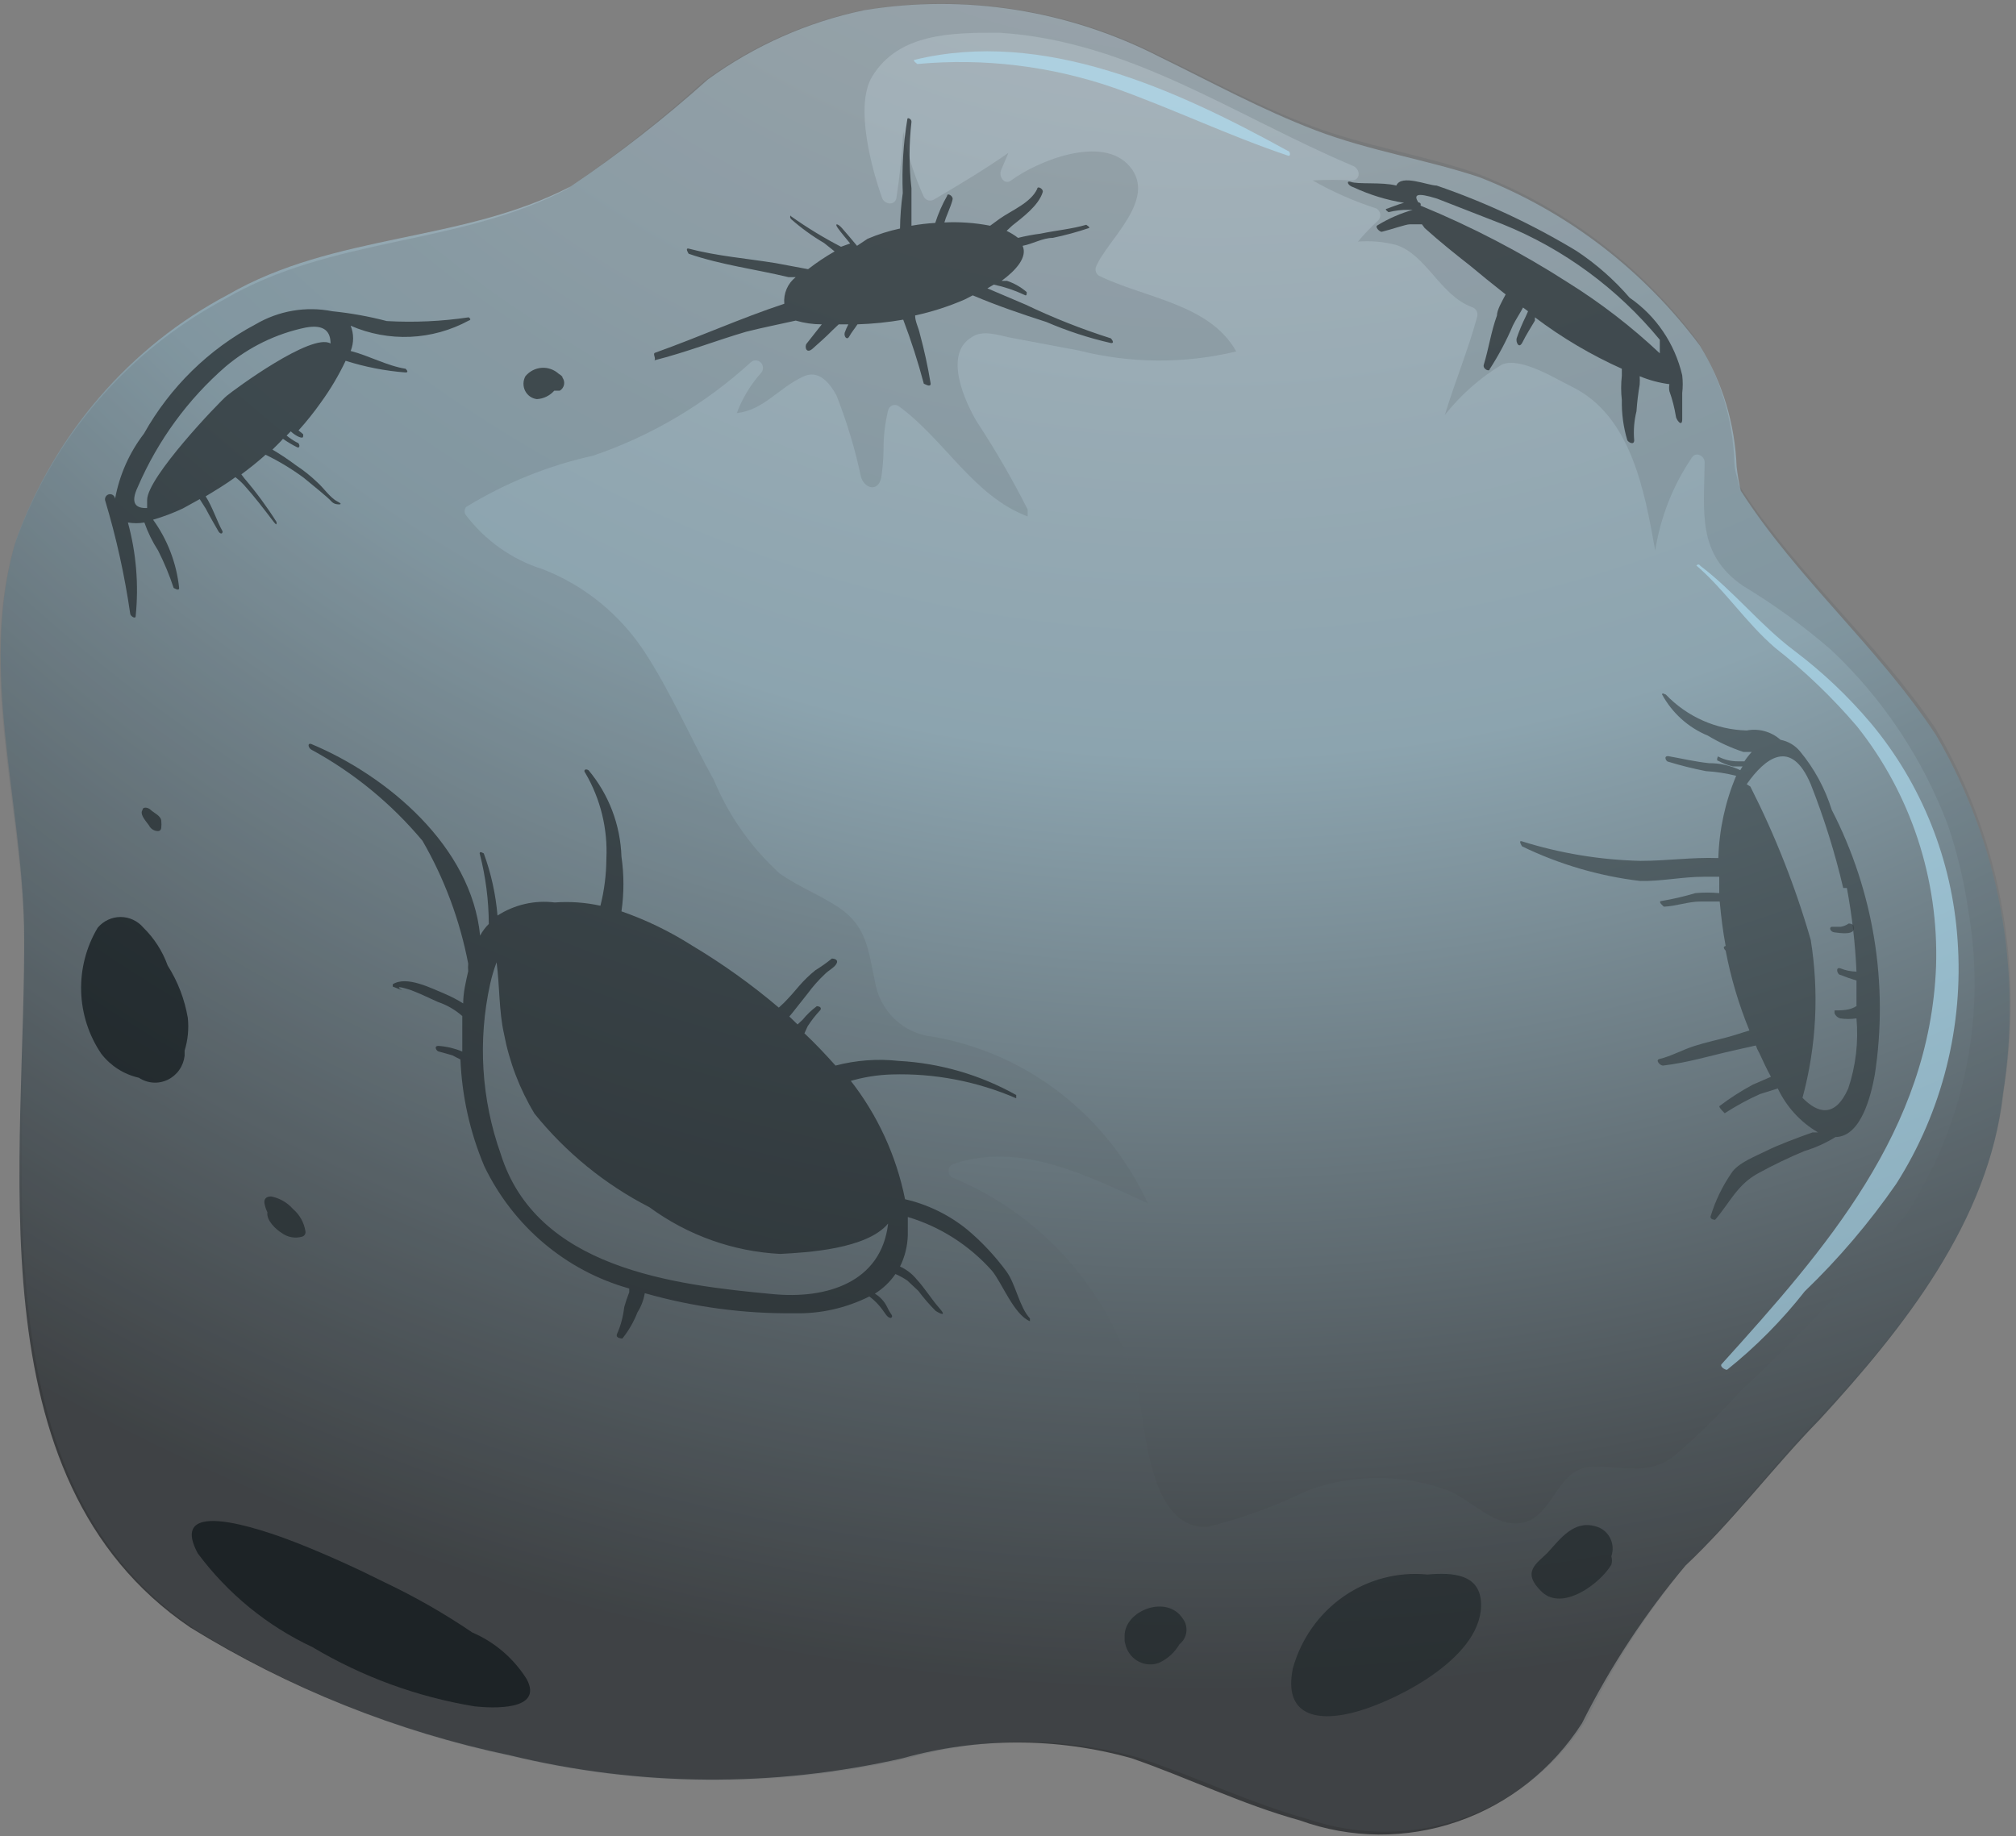<svg width="314" height="286" viewBox="0 0 314 286" fill="none" xmlns="http://www.w3.org/2000/svg">
<rect x="0" y="0" width="314" height="286" fill="#808080" stroke="none"/>
<g style="mix-blend-mode:color-dodge">
<path d="M3.75 144.29C3.322 124.196 -3.374 103.739 2.539 84.01C8.49 67.575 20.227 53.998 35.454 45.936C52.196 36.253 71.86 37.855 88.887 29.046C96.377 23.996 103.518 18.426 110.26 12.374C117.536 7.095 125.811 3.425 134.555 1.6C150.287 -0.984 166.415 1.563 180.65 8.88C188.7 12.811 196.537 17.107 204.944 20.31C213.351 23.513 222.043 24.823 230.378 27.59C244.02 32.904 255.939 42.006 264.789 53.871C268.272 59.538 270.237 66.04 270.489 72.726C270.633 73.975 270.847 75.215 271.13 76.439C279.893 90.126 292.503 100.755 301.551 114.514C311.376 131.336 315.061 151.167 311.953 170.498C309.816 190.154 296.493 206.898 283.455 221.094C276.331 228.374 270.061 236.747 262.51 243.881C256.215 251.382 250.81 259.617 246.408 268.415C241.8 275.606 234.963 281.007 226.992 283.753C219.021 286.499 210.379 286.43 202.451 283.557C193.474 281.082 185.067 276.933 176.233 273.875C164.573 270.614 152.27 270.614 140.61 273.875C120.465 278.463 99.563 278.314 79.483 273.438C61.867 269.744 45.001 262.997 29.612 253.491C-4.657 230.194 4.177 180.18 3.75 144.29Z" fill="url(#paint0_radial_1188_22112)"/>
<g style="mix-blend-mode:multiply" opacity="0.2">
<path d="M3.75 145.091C3.251 125.07 -3.374 104.613 2.254 84.884C8.063 68.418 19.707 54.779 34.884 46.664C51.626 36.836 71.361 38.292 88.246 29.483C95.736 24.38 102.877 18.761 109.619 12.666C116.877 7.309 125.153 3.564 133.914 1.673C149.586 -1.056 165.702 1.286 180.009 8.371C188.131 12.229 195.967 16.524 204.374 19.655C212.781 22.785 221.473 24.096 229.808 26.935C243.504 32.151 255.48 41.209 264.362 53.07C267.907 58.712 269.9 65.225 270.133 71.926C270.133 73.163 270.56 74.328 270.845 75.566C279.68 89.252 292.219 99.808 301.48 113.495C311.403 130.28 315.189 150.113 312.167 169.479C310.172 189.062 296.921 206.316 283.669 220.439C276.545 227.719 270.418 236.164 262.937 243.372C256.703 250.9 251.37 259.16 247.05 267.978C242.492 275.074 235.764 280.429 227.915 283.208C220.067 285.987 211.539 286.033 203.662 283.339C194.685 280.864 186.207 276.714 177.373 273.802C165.716 270.516 153.407 270.516 141.75 273.802C121.658 278.498 100.787 278.498 80.694 273.802C63.087 270.194 46.218 263.52 30.823 254.073C-4.229 231.141 4.676 181.054 3.75 145.091ZM72.501 80.152C75.555 84.196 79.762 87.172 84.541 88.67C90.982 91.169 96.507 95.645 100.357 101.483C104.49 107.817 107.482 114.805 111.187 121.503C113.512 127.071 117.016 132.044 121.446 136.063C124.438 138.174 127.787 139.412 130.779 141.45C135.053 144.362 135.267 148.221 136.265 152.807C136.615 155.061 137.686 157.134 139.31 158.701C140.933 160.268 143.019 161.242 145.241 161.471C152.471 162.716 159.299 165.73 165.142 170.256C170.985 174.781 175.67 180.684 178.797 187.461C169.251 183.092 159.063 177.851 148.59 181.272C148.345 181.337 148.127 181.482 147.972 181.687C147.817 181.891 147.733 182.142 147.733 182.401C147.733 182.66 147.817 182.911 147.972 183.115C148.127 183.319 148.345 183.465 148.59 183.529C155.437 186.382 161.56 190.787 166.497 196.412C171.433 202.036 175.055 208.734 177.088 215.998C178.441 221.677 178.726 238.275 188.059 237.839C193.393 236.538 198.576 234.659 203.519 232.233C210.67 229.542 218.525 229.542 225.676 232.233C229.238 233.762 232.801 237.839 236.862 237.256C242.134 236.455 242.347 228.229 248.474 228.447C252.892 228.447 256.953 229.831 260.8 226.773C264.45 223.627 267.9 220.247 271.13 216.654C280.404 208.094 289.048 198.848 296.992 188.989C305.941 175.191 309.383 158.415 306.61 142.106C305.965 137.498 304.892 132.964 303.404 128.565C299.474 118.163 293.258 108.823 285.237 101.264C280.919 97.518 276.295 94.157 271.415 91.218C264.291 86.267 265.431 79.788 265.502 71.999C265.502 71.052 264.219 70.324 263.578 71.198C260.6 75.542 258.627 80.521 257.807 85.758C256.098 76.148 253.96 64.791 244.912 60.278C242.347 59.04 236.862 55.546 233.941 56.783C230.537 58.84 227.521 61.503 225.035 64.646C226.602 59.477 228.669 54.526 230.093 49.285C230.159 48.976 230.108 48.654 229.949 48.383C229.79 48.113 229.536 47.914 229.238 47.829C224.323 46.009 222.114 39.602 217.412 38.146C215.481 37.649 213.484 37.477 211.499 37.637C212.47 36.474 213.518 35.379 214.633 34.361C214.779 34.217 214.885 34.037 214.94 33.838C214.995 33.639 214.997 33.429 214.947 33.229C214.896 33.029 214.794 32.846 214.651 32.699C214.509 32.553 214.33 32.448 214.135 32.395C210.773 31.296 207.528 29.857 204.445 28.1C206.486 27.991 208.532 27.991 210.572 28.1C211.926 28.1 211.997 26.28 210.572 25.77C192.334 18.053 175.876 6.332 155.572 5.095C148.447 5.095 139.969 5.095 135.837 11.938C133.059 16.524 135.837 26.498 137.405 30.866C137.761 31.812 139.328 32.104 139.613 30.866C140.145 27.417 140.502 23.942 140.682 20.456C141.327 23.977 142.405 27.401 143.888 30.648C143.962 30.782 144.061 30.901 144.18 30.996C144.3 31.091 144.436 31.161 144.582 31.201C144.728 31.242 144.88 31.253 145.03 31.233C145.18 31.213 145.324 31.162 145.455 31.084C149.302 28.828 153.221 26.498 157.068 23.805L155.928 26.498C155.501 27.445 156.427 28.901 157.495 28.1C161.414 25.188 171.744 20.82 176.019 25.988C180.294 31.157 172.314 37.491 170.676 41.641C170.608 41.885 170.62 42.145 170.71 42.381C170.8 42.618 170.963 42.818 171.174 42.951C178.299 46.446 188.415 47.319 192.548 54.745C184.483 56.684 176.082 56.634 168.04 54.599L157.21 52.561C155.429 52.197 153.007 51.323 151.297 52.561C146.88 55.254 150.371 62.753 152.223 65.811C155.087 70.168 157.703 74.689 160.06 79.351C160.06 79.351 160.06 80.079 160.06 80.443C151.653 77.313 147.094 68.431 139.969 63.263C139.826 63.163 139.661 63.102 139.489 63.082C139.317 63.062 139.143 63.086 138.982 63.15C138.82 63.215 138.677 63.318 138.564 63.452C138.45 63.586 138.37 63.745 138.331 63.918C137.849 65.894 137.609 67.924 137.618 69.96C137.606 71.447 137.487 72.932 137.262 74.401C136.763 76.658 134.768 76.148 134.127 74.401C133.203 70.026 131.916 65.74 130.28 61.588C129.211 59.622 127.502 57.511 125.079 58.676C121.161 60.496 119.023 63.845 114.749 64.355C115.632 62.016 116.937 59.867 118.596 58.021C118.769 57.793 118.853 57.508 118.832 57.221C118.811 56.934 118.687 56.665 118.483 56.465C118.279 56.266 118.011 56.151 117.729 56.143C117.447 56.134 117.172 56.233 116.957 56.419C109.825 62.939 101.459 67.895 92.378 70.979C85.392 72.525 78.701 75.23 72.572 78.987C72.454 79.155 72.384 79.353 72.371 79.559C72.359 79.766 72.404 79.971 72.501 80.152V80.152Z" fill="#576065"/>
</g>
<g style="mix-blend-mode:screen" opacity="0.6">
<path d="M264.857 88.159C270.13 92.163 274.19 97.405 279.534 101.409C283.898 104.706 287.889 108.491 291.432 112.693C299.33 122.169 304.049 133.982 304.897 146.4C305.869 159.793 302.516 173.143 295.35 184.402C291.157 190.454 286.384 196.063 281.101 201.146C277.538 205.685 273.474 209.789 268.99 213.376C268.633 213.376 267.85 212.867 268.135 212.503C284.378 194.521 300.551 176.102 301.548 150.549C301.997 136.964 297.619 123.673 289.223 113.13C285.379 108.631 281.108 104.534 276.47 100.899C271.911 96.968 268.705 91.945 264.216 88.086C264.216 88.159 264.501 87.649 264.857 88.159Z" fill="#B3E4FA"/>
</g>
<path opacity="0.7" d="M210.359 28.319C211.499 28.756 215.204 28.319 217.484 28.902C218.268 27.082 222.4 28.902 223.753 28.902C231.351 31.507 238.658 34.923 245.554 39.094C248.621 41.124 251.401 43.574 253.819 46.374C257.935 49.21 260.86 53.523 262.012 58.459C262.119 59.378 262.119 60.306 262.012 61.225C262.012 62.608 262.012 63.919 262.012 65.302C262.012 66.685 261.014 65.302 261.014 64.792C260.8 63.477 260.466 62.186 260.017 60.934C259.948 60.573 259.948 60.203 260.017 59.842C258.427 59.636 256.871 59.22 255.386 58.604C255.419 59.041 255.419 59.479 255.386 59.915C255.15 61.288 254.983 62.673 254.887 64.064C254.521 65.538 254.401 67.064 254.531 68.578C254.531 69.379 253.676 68.942 253.462 68.578C252.855 66.551 252.566 64.437 252.607 62.317C252.465 61.059 252.465 59.789 252.607 58.532V57.44C247.817 55.294 243.277 52.608 239.071 49.431V49.941C238.43 51.033 237.717 52.125 237.147 53.29C236.577 54.455 236.079 53.29 236.221 52.708C236.622 51.536 237.098 50.393 237.646 49.286L238.002 48.485L237.219 47.903C236.72 48.849 236.079 49.795 235.651 50.669C234.64 53.055 233.424 55.345 232.018 57.512C232.018 57.949 230.949 57.512 231.092 56.857C231.875 54.309 232.232 51.688 233.158 49.14C233.158 48.267 233.941 46.956 234.511 45.864L231.59 43.535L229.026 41.423C226.603 39.531 224.252 37.638 221.901 35.526L221.474 34.944C220.832 34.944 220.12 34.944 219.55 34.944C218.98 34.944 216.7 35.745 215.204 36.109C214.848 36.109 214.064 35.308 214.563 35.09C216.278 34.042 218.123 33.234 220.049 32.687V32.687H219.408C218.352 32.669 217.298 32.791 216.273 33.051C216.273 33.051 215.632 32.614 215.917 32.542C216.202 32.469 217.769 31.814 218.695 31.595C215.988 31.162 213.351 30.354 210.858 29.193C209.861 28.902 209.647 28.101 210.359 28.319ZM220.904 31.523C220.904 31.523 221.402 31.523 221.26 32.032C229.268 35.323 236.969 39.343 244.272 44.044C249.362 47.224 254.134 50.905 258.521 55.037C258.521 54.455 258.521 53.8 258.521 52.926C251.958 44.957 243.561 38.778 234.084 34.944L223.825 30.94C220.547 29.921 220.191 30.358 220.904 31.523V31.523Z" fill="#22292C"/>
<path opacity="0.7" d="M201.383 259.823C202.659 255.278 205.453 251.333 209.28 248.673C213.106 246.014 217.722 244.807 222.328 245.263V245.263C226.389 244.899 230.308 245.263 230.664 249.412C231.305 257.857 218.054 264.628 211.642 266.521C205.23 268.414 199.815 267.322 201.383 259.823Z" fill="#22292C"/>
<path opacity="0.7" d="M48.491 115.896C60.318 120.847 73.427 131.839 74.78 145.744C75.135 145.069 75.592 144.454 76.134 143.924C76.118 140.213 75.639 136.519 74.709 132.931C74.709 132.495 75.279 132.931 75.35 132.931C76.492 136.044 77.211 139.302 77.488 142.614C80.138 140.907 83.284 140.187 86.393 140.576C88.78 140.401 91.178 140.573 93.517 141.085C94.118 138.707 94.429 136.261 94.444 133.805C94.675 129.107 93.534 124.444 91.166 120.41C90.81 119.973 91.166 119.682 91.665 119.973C94.821 123.737 96.63 128.487 96.795 133.441C97.203 136.265 97.203 139.135 96.795 141.959C100.639 143.296 104.32 145.079 107.766 147.273C112.532 150.114 117.06 153.353 121.303 156.956L122.087 156.228C122.941 155.354 123.725 154.48 124.509 153.534C125.269 152.66 126.104 151.856 127.002 151.132C127.896 150.584 128.753 149.976 129.567 149.312C129.567 149.312 130.565 149.312 130.351 149.967C130.137 150.622 129.068 151.132 128.499 151.714C127.506 152.646 126.6 153.669 125.791 154.772L123.369 157.829L122.941 158.339L124.224 159.577L125.008 158.849C125.655 158.053 126.397 157.344 127.216 156.737C127.216 156.737 128.071 156.737 127.786 157.32C127.044 158.103 126.377 158.956 125.791 159.868L125.293 160.96C127.002 162.561 128.57 164.236 130.137 165.983C133.345 165.142 136.675 164.895 139.969 165.255C146.385 165.598 152.644 167.414 158.279 170.569C158.279 170.569 158.279 171.225 158.279 171.079C152.156 168.432 145.546 167.166 138.9 167.366C136.631 167.433 134.38 167.8 132.203 168.458L132.417 168.24C136.669 173.646 139.599 180.01 140.966 186.804C144.503 187.616 147.816 189.233 150.656 191.536C152.946 193.462 155.003 195.662 156.783 198.088C158.207 200.054 158.777 203.621 160.416 205.368C160.416 205.368 160.416 205.951 160.416 205.805C157.922 204.786 156.07 199.835 154.503 197.942C150.971 193.971 146.435 191.074 141.394 189.57C141.394 190.517 141.394 191.463 141.394 192.41C141.347 194.107 140.934 195.773 140.183 197.287C141.173 197.735 142.05 198.407 142.747 199.253C144.03 200.636 145.027 202.31 146.31 203.767C147.592 205.223 146.31 204.567 145.74 204.203C144.763 203.229 143.858 202.183 143.032 201.073L141.323 199.471C140.736 199.076 140.116 198.735 139.47 198.452C138.618 199.685 137.527 200.726 136.264 201.51C137.096 202.003 137.766 202.738 138.188 203.621C138.351 203.976 138.541 204.317 138.758 204.64C138.758 204.64 139.185 205.077 138.758 205.295C138.188 205.295 137.832 204.494 137.475 204.058C136.898 203.249 136.201 202.537 135.409 201.946C131.777 203.765 127.769 204.664 123.725 204.567C115.854 204.651 108.011 203.597 100.428 201.437C100.249 202.5 99.861 203.515 99.288 204.422C98.714 205.896 97.921 207.271 96.937 208.499C96.937 208.499 95.869 208.499 96.082 207.843C96.677 206.506 97.062 205.081 97.222 203.621C97.44 202.83 97.702 202.052 98.006 201.291C98.006 201.291 98.006 200.854 98.006 200.709C93.133 199.348 88.6 196.943 84.706 193.655C80.812 190.366 77.647 186.269 75.421 181.635C73.203 176.381 71.947 170.755 71.717 165.037L70.434 164.381L68.368 163.799C68.012 163.799 67.442 162.853 68.368 162.925C69.617 163.018 70.844 163.313 72.002 163.799C72.002 161.979 72.002 160.086 72.002 158.266C70.897 157.29 69.613 156.548 68.226 156.082L65.519 154.844L64.094 154.262C64.094 154.262 60.888 153.17 62.669 154.262L61.173 153.68C61.173 153.68 61.173 153.68 61.173 153.316C63.381 151.932 67.228 153.971 69.366 154.844C70.326 155.258 71.255 155.745 72.144 156.3C72.144 154.553 72.572 152.879 72.928 151.277C72.887 150.89 72.887 150.5 72.928 150.112C71.633 143.364 69.224 136.889 65.803 130.966C60.954 125.167 55.081 120.351 48.491 116.77C47.992 116.479 47.85 115.678 48.491 115.896ZM77.986 179.742C83.543 197.506 104.703 200.126 120.377 201.582C128.641 202.383 137.262 199.835 138.33 190.59C134.982 194.594 125.649 195.103 121.517 195.322C114.181 194.948 107.106 192.42 101.141 188.042C94.252 184.515 88.161 179.555 83.258 173.481C80.935 169.639 79.317 165.396 78.485 160.96C77.701 157.465 77.844 153.68 77.345 149.894C76.935 150.985 76.602 152.104 76.348 153.243C74.4 162.054 74.968 171.252 77.986 179.742V179.742Z" fill="#22292C"/>
<path opacity="0.7" d="M17.928 77.677C18.606 73.984 20.146 70.513 22.416 67.557C26.493 60.294 32.527 54.38 39.8 50.522C43.42 48.395 47.669 47.672 51.769 48.483C54.629 48.774 57.463 49.285 60.247 50.012C64.506 50.252 68.778 50.057 73 49.43C73 49.43 73.57 49.794 73 49.94C70.188 51.463 67.078 52.326 63.898 52.464C60.718 52.603 57.547 52.014 54.619 50.74C55.125 52 55.125 53.412 54.619 54.672C57.468 55.4 60.318 57.001 63.168 57.438C63.168 57.438 63.809 58.02 63.168 58.02C60 57.774 56.869 57.163 53.835 56.2C52.752 58.477 51.464 60.647 49.988 62.68C48.911 64.206 47.745 65.664 46.497 67.048L47.209 67.63C47.243 67.749 47.243 67.875 47.209 67.994C47.209 68.431 46.141 67.994 45.285 67.193L44.644 67.849C45.151 68.271 45.701 68.637 46.283 68.941C46.639 68.941 46.853 69.887 46.283 69.669C45.517 69.287 44.779 68.849 44.074 68.358C43.576 68.941 43.006 69.45 42.436 70.033C43.713 70.789 44.95 71.616 46.141 72.508C47.309 73.276 48.407 74.154 49.418 75.129C50.415 76.002 51.413 77.531 52.553 78.114C53.692 78.696 52.553 78.55 52.553 78.55C52.553 78.55 51.983 78.55 51.555 78.041C51.128 77.531 48.705 75.565 47.28 74.401C45.419 73.031 43.44 71.837 41.367 70.833C40.156 71.925 38.873 72.945 37.591 73.891L38.09 74.546C39.91 76.677 41.576 78.94 43.077 81.317C43.077 81.754 43.077 81.826 42.65 81.317C41.153 79.351 39.657 77.385 38.019 75.565C37.602 75.115 37.149 74.701 36.665 74.328C35.169 75.42 33.602 76.366 32.034 77.313C33.103 78.987 33.744 81.098 34.67 82.773C34.67 83.282 34.243 83.137 34.029 82.773C33.815 82.409 32.675 80.443 32.034 79.206L31.108 77.749L28.472 79.206C26.975 79.91 25.427 80.495 23.841 80.953C26.092 84.065 27.494 87.734 27.902 91.582C27.902 92.164 27.118 91.582 27.047 91.582C26.387 89.58 25.577 87.632 24.625 85.758C23.744 84.394 23.026 82.927 22.487 81.389C21.638 81.535 20.772 81.535 19.922 81.389C21.216 86.122 21.627 91.062 21.134 95.95C21.134 96.532 20.279 95.95 20.279 95.586C19.412 89.596 18.102 83.682 16.36 77.895C16.332 77.683 16.387 77.468 16.514 77.297C16.641 77.126 16.829 77.014 17.037 76.985C17.245 76.956 17.456 77.013 17.623 77.142C17.79 77.272 17.899 77.464 17.928 77.677ZM22.915 79.133V78.405C22.915 78.405 22.915 78.041 22.915 77.895C22.915 74.328 34.171 62.607 35.311 61.66C36.451 60.714 48.563 51.76 51.484 53.507C51.484 51.76 50.629 50.449 47.565 51.032C43.013 51.983 38.757 54.057 35.169 57.074C29.287 62.177 24.61 68.573 21.49 75.784C20.207 78.478 21.205 79.206 22.915 79.133V79.133Z" fill="#22292C"/>
<path opacity="0.7" d="M101.995 54.962C109.12 52.414 115.318 49.575 122.158 47.318C122.084 46.529 122.21 45.733 122.521 45.007C122.833 44.281 123.321 43.648 123.939 43.169H122.799C117.669 41.931 112.326 41.276 107.268 39.529C107.268 39.529 106.626 38.582 107.268 38.728C111.685 39.893 116.316 40.257 120.804 40.985L125.862 41.931C127.175 40.912 128.556 39.988 129.995 39.165L128.356 37.854C126.535 36.785 124.817 35.542 123.226 34.141C122.87 33.777 123.226 33.413 123.226 33.705C125.705 35.462 128.3 37.043 130.992 38.437L132.417 37.927C131.776 37.126 131.063 36.325 130.493 35.525C129.923 34.724 130.493 34.797 131.134 35.525C131.776 36.253 132.702 37.345 133.485 38.291L135.124 37.199C136.757 36.503 138.451 35.966 140.182 35.597C140.207 33.746 140.35 31.897 140.61 30.065C140.454 26.215 140.693 22.36 141.322 18.562C141.322 18.198 142.035 18.562 141.964 18.999C141.572 22.433 141.572 25.902 141.964 29.337C141.964 31.229 141.964 33.195 141.964 35.161C143.189 34.943 144.426 34.797 145.668 34.724C146.138 33.253 146.759 31.838 147.521 30.501C147.521 29.992 148.447 30.501 148.376 31.011C148.304 31.521 147.877 32.54 147.592 33.268C147.395 33.717 147.228 34.179 147.093 34.651C149.479 34.534 151.871 34.705 154.218 35.161L155.714 34.069C157.566 32.758 160.558 31.593 161.556 29.409C161.556 28.9 162.553 29.409 162.411 29.919C161.77 32.03 159.276 33.85 157.637 35.161L156.782 35.961C157.412 36.26 158.01 36.626 158.564 37.053C159.713 36.765 160.879 36.546 162.054 36.398C164.477 35.889 166.97 35.67 169.179 35.015C169.179 35.015 169.891 35.452 169.606 35.525C167.761 36.145 165.882 36.655 163.978 37.053C162.411 37.053 160.843 38 159.276 38.291C160.06 40.038 158.279 42.077 155.999 43.751H156.854C157.975 44.127 159.015 44.72 159.917 45.498C159.917 45.862 159.917 46.154 159.561 45.935C158.035 45.217 156.433 44.679 154.788 44.333L153.79 44.916L159.775 47.464C164.069 49.519 168.497 51.27 173.026 52.706C173.026 52.706 173.739 53.506 173.026 53.434C169.588 52.652 166.226 51.555 162.981 50.157C159.133 48.92 155.286 47.609 151.51 46.008L150.228 46.663C147.747 47.739 145.17 48.568 142.534 49.138C142.534 50.085 143.032 50.958 143.246 51.905C143.951 54.493 144.522 57.117 144.956 59.767C144.956 60.422 143.958 59.767 143.887 59.767C142.991 56.387 141.92 53.058 140.681 49.794C138.325 50.203 135.945 50.446 133.557 50.522C133.129 51.177 132.631 51.759 132.274 52.414C131.918 53.069 131.419 52.414 131.562 51.832C131.722 51.382 131.912 50.944 132.132 50.522H130.636L129.71 51.395C128.712 52.414 127.643 53.361 126.575 54.307C125.506 55.254 125.292 53.87 125.649 53.506L128 50.522C126.626 50.522 125.259 50.325 123.939 49.939C121.374 50.522 118.738 51.031 116.173 51.686C111.471 53.069 106.84 54.889 101.924 56.127C102.209 55.836 101.639 55.108 101.995 54.962Z" fill="#22292C"/>
<path opacity="0.7" d="M46.566 240.461C51.125 242.281 55.614 244.319 59.96 246.503C64.682 248.745 69.231 251.349 73.567 254.293C77.051 255.784 80.009 258.323 82.046 261.573C84.681 266.524 76.631 266.087 73.924 265.796C65.007 264.333 56.432 261.199 48.632 256.55C41.615 253.264 35.498 248.263 30.821 241.99C25.549 232.234 43.787 239.369 46.566 240.461Z" fill="#0F1619"/>
<g opacity="0.7">
<path opacity="0.7" d="M237.002 131.039C243.01 132.922 249.243 133.951 255.526 134.096C259.658 134.096 263.505 133.514 267.638 133.66C267.767 129.248 268.71 124.901 270.416 120.847C268.874 120.457 267.3 120.213 265.714 120.119C263.743 119.737 261.793 119.251 259.872 118.663C259.516 118.663 259.017 117.716 259.872 117.789C261.938 118.153 264.075 118.663 266.213 118.881C267.887 118.87 269.543 119.243 271.057 119.973C271.16 119.769 271.279 119.574 271.413 119.391H269.917C269.122 119.208 268.354 118.914 267.638 118.517C267.21 118.517 267.638 117.571 267.638 117.862C268.588 118.35 269.638 118.599 270.701 118.59H271.698C272.039 118.073 272.42 117.586 272.838 117.134H271.556C269.617 116.496 267.754 115.642 265.999 114.586C262.977 113.345 260.463 111.084 258.874 108.179C258.874 107.815 259.302 108.179 259.444 108.179C262.775 111.651 267.298 113.662 272.055 113.785C272.984 113.606 273.941 113.643 274.854 113.896C275.767 114.148 276.612 114.608 277.327 115.241C278.49 115.459 279.545 116.075 280.319 116.988C282.562 119.677 284.257 122.795 285.306 126.161C291.834 138.823 294.183 153.302 292.003 167.439C291.433 170.497 289.937 177.049 285.876 177.121C284.358 178.056 282.73 178.79 281.031 179.305C278.599 180.317 276.221 181.459 273.907 182.727C270.63 184.474 269.49 187.241 267.139 190.007C267.139 190.007 266.355 190.007 266.426 189.497C267.146 187.108 268.228 184.848 269.632 182.8C270.63 181.125 273.622 180.033 275.189 179.233C276.757 178.432 279.82 177.267 282.314 176.393H283.169C280.45 174.813 278.263 172.427 276.899 169.55L274.121 170.424C272.22 171.274 270.386 172.271 268.635 173.409C268.635 173.409 267.78 172.608 267.78 172.317C269.426 171.065 271.165 169.945 272.981 168.968L275.831 167.73C275.118 166.42 274.548 165.182 274.05 164.09C273.817 163.699 273.626 163.284 273.48 162.852L269.917 163.653C266.355 164.454 262.793 165.546 259.017 165.983C258.518 165.983 257.806 165.109 258.447 164.964C260.299 164.527 262.08 163.508 263.933 162.925C265.785 162.343 267.21 162.052 268.849 161.615C270.487 161.178 271.2 160.887 272.482 160.523C270.835 156.513 269.594 152.342 268.777 148.074C268.777 148.074 268.136 147.492 268.777 147.346C268.35 145.089 268.065 142.76 267.851 140.43H264.859C262.935 140.43 261.083 141.158 259.159 141.231C259.159 141.231 258.162 140.43 258.732 140.357C260.536 140.054 262.32 139.641 264.075 139.12C265.308 139.007 266.548 139.007 267.78 139.12C267.78 138.246 267.78 137.372 267.78 136.572H265.358C262.08 136.572 258.732 137.3 255.455 137.227C249.081 136.467 242.872 134.647 237.074 131.84C237.074 131.84 236.433 130.893 237.002 131.039ZM272.625 122.521C276.498 130.156 279.647 138.152 282.029 146.4C283.351 154.6 282.913 162.996 280.747 171.006C283.098 173.409 285.805 174.209 287.871 169.55C289.047 166.043 289.484 162.322 289.153 158.63C288.303 158.759 287.439 158.759 286.589 158.63C286.397 158.57 286.221 158.466 286.073 158.328C285.925 158.189 285.809 158.019 285.734 157.829V157.392C286.802 157.392 288.227 157.392 289.225 156.664H289.153C289.153 155.354 289.153 154.044 289.153 152.733C288.308 152.486 287.476 152.194 286.66 151.86C286.161 151.86 285.805 150.549 286.66 150.84C287.454 151.162 288.299 151.334 289.153 151.35C288.963 146.975 288.463 142.62 287.657 138.319C287.657 138.319 287.158 138.319 287.087 138.319C285.796 132.811 284.105 127.409 282.029 122.157C278.965 114.877 274.904 118.08 272.055 122.157L272.625 122.521Z" fill="#22292C"/>
<path opacity="0.7" d="M285.379 144.362H286.733C287.167 144.281 287.58 144.108 287.944 143.853C287.944 143.853 288.657 143.853 288.728 144.289C289.155 145.818 286.448 145.309 285.736 145.236C285.023 145.163 284.81 144.362 285.379 144.362Z" fill="#22292C"/>
</g>
<path opacity="0.7" d="M175.163 254.802C175.163 250.871 181.718 248.323 184.211 252.109C184.438 252.404 184.604 252.743 184.702 253.105C184.8 253.467 184.826 253.845 184.78 254.217C184.733 254.589 184.615 254.949 184.432 255.274C184.249 255.6 184.004 255.885 183.713 256.113C182.962 257.397 181.843 258.414 180.507 259.025C180.006 259.208 179.476 259.287 178.945 259.257C178.415 259.228 177.895 259.091 177.417 258.853C176.94 258.616 176.513 258.283 176.163 257.875C175.812 257.467 175.545 256.992 175.377 256.477C175.29 256.19 175.218 255.898 175.163 255.603C175.163 255.603 175.163 254.875 175.163 254.802Z" fill="#22292C"/>
<path opacity="0.7" d="M240.997 241.914C243.063 239.657 245.129 236.745 248.549 237.764C249.02 237.887 249.46 238.109 249.843 238.416C250.225 238.723 250.54 239.108 250.768 239.547C250.996 239.985 251.132 240.468 251.167 240.963C251.202 241.459 251.135 241.956 250.971 242.423C251.107 242.849 251.107 243.308 250.971 243.734C249.19 246.719 243.348 251.014 240.142 247.956C236.936 244.899 239.287 243.588 240.997 241.914Z" fill="#22292C"/>
<path opacity="0.7" d="M42.223 186.367C43.543 186.622 44.745 187.312 45.643 188.333C46.664 189.202 47.346 190.416 47.566 191.754C47.61 191.938 47.583 192.131 47.49 192.294C47.397 192.457 47.245 192.577 47.068 192.628C46.525 192.787 45.955 192.817 45.399 192.716C44.843 192.615 44.318 192.386 43.862 192.046C43.007 191.536 41.44 190.08 41.653 188.842C41.459 188.45 41.316 188.034 41.226 187.605C41.012 186.804 41.44 186.367 42.223 186.367Z" fill="#22292C"/>
<path opacity="0.7" d="M15.218 144.508C15.659 143.984 16.206 143.564 16.821 143.276C17.435 142.988 18.104 142.839 18.78 142.839C19.456 142.839 20.125 142.988 20.739 143.276C21.354 143.564 21.901 143.984 22.342 144.508C24.023 146.155 25.314 148.171 26.118 150.405C27.691 152.878 28.758 155.652 29.253 158.558C29.434 160.274 29.264 162.009 28.754 163.654C28.754 163.654 28.754 164.237 28.754 164.455C28.663 165.255 28.374 166.018 27.914 166.672C27.453 167.326 26.837 167.85 26.124 168.192C25.41 168.535 24.623 168.686 23.837 168.63C23.05 168.575 22.291 168.316 21.63 167.877C19.322 167.363 17.259 166.052 15.788 164.164C13.835 161.298 12.742 157.913 12.64 154.423C12.539 150.932 13.435 147.487 15.218 144.508V144.508Z" fill="#0F1619"/>
<path opacity="0.7" d="M22.202 126.164C22.202 125.654 23.057 125.727 23.484 126.164C23.912 126.601 25.194 127.11 25.123 127.984C25.157 128.274 25.157 128.568 25.123 128.858C25.123 129.367 24.767 129.513 24.41 129.44C24.154 129.408 23.909 129.311 23.697 129.159C23.486 129.007 23.315 128.803 23.199 128.567C22.415 127.547 21.774 126.746 22.202 126.164Z" fill="#22292C"/>
<path opacity="0.7" d="M81.836 58.602C82.15 58.223 82.536 57.912 82.969 57.688C83.403 57.463 83.876 57.33 84.361 57.296C84.846 57.262 85.333 57.328 85.793 57.49C86.252 57.652 86.675 57.906 87.037 58.238C87.037 58.238 87.678 58.602 87.607 58.82C87.723 58.978 87.804 59.16 87.846 59.353C87.887 59.546 87.887 59.745 87.847 59.939C87.806 60.132 87.726 60.314 87.611 60.472C87.496 60.631 87.349 60.763 87.18 60.858H86.325C85.628 61.645 84.654 62.116 83.617 62.169C83.232 62.124 82.863 61.982 82.544 61.756C82.225 61.53 81.966 61.227 81.79 60.874C81.613 60.521 81.525 60.128 81.534 59.732C81.542 59.335 81.646 58.947 81.836 58.602Z" fill="#22292C"/>
<g style="mix-blend-mode:screen" opacity="0.6">
<path d="M142.464 9.315C162.483 4.438 183.144 13.902 200.599 23.511C200.955 23.511 201.098 24.458 200.599 24.239C191.48 21.182 182.717 16.959 173.526 13.683C163.679 10.28 153.244 9.015 142.891 9.971C142.891 9.971 142.036 9.388 142.464 9.315Z" fill="#B3E4FA"/>
</g>
</g>
<defs>
<radialGradient id="paint0_radial_1188_22112" cx="0" cy="0" r="1" gradientUnits="userSpaceOnUse" gradientTransform="translate(188.13 -115.828) rotate(180) scale(373.748 381.913)">
<stop stop-color="#E3F3FC"/>
<stop offset="0.22" stop-color="#AEB7BD"/>
<stop offset="0.61" stop-color="#8CA4AF"/>
<stop offset="1" stop-color="#393B3D"/>
</radialGradient>
</defs>
</svg>
